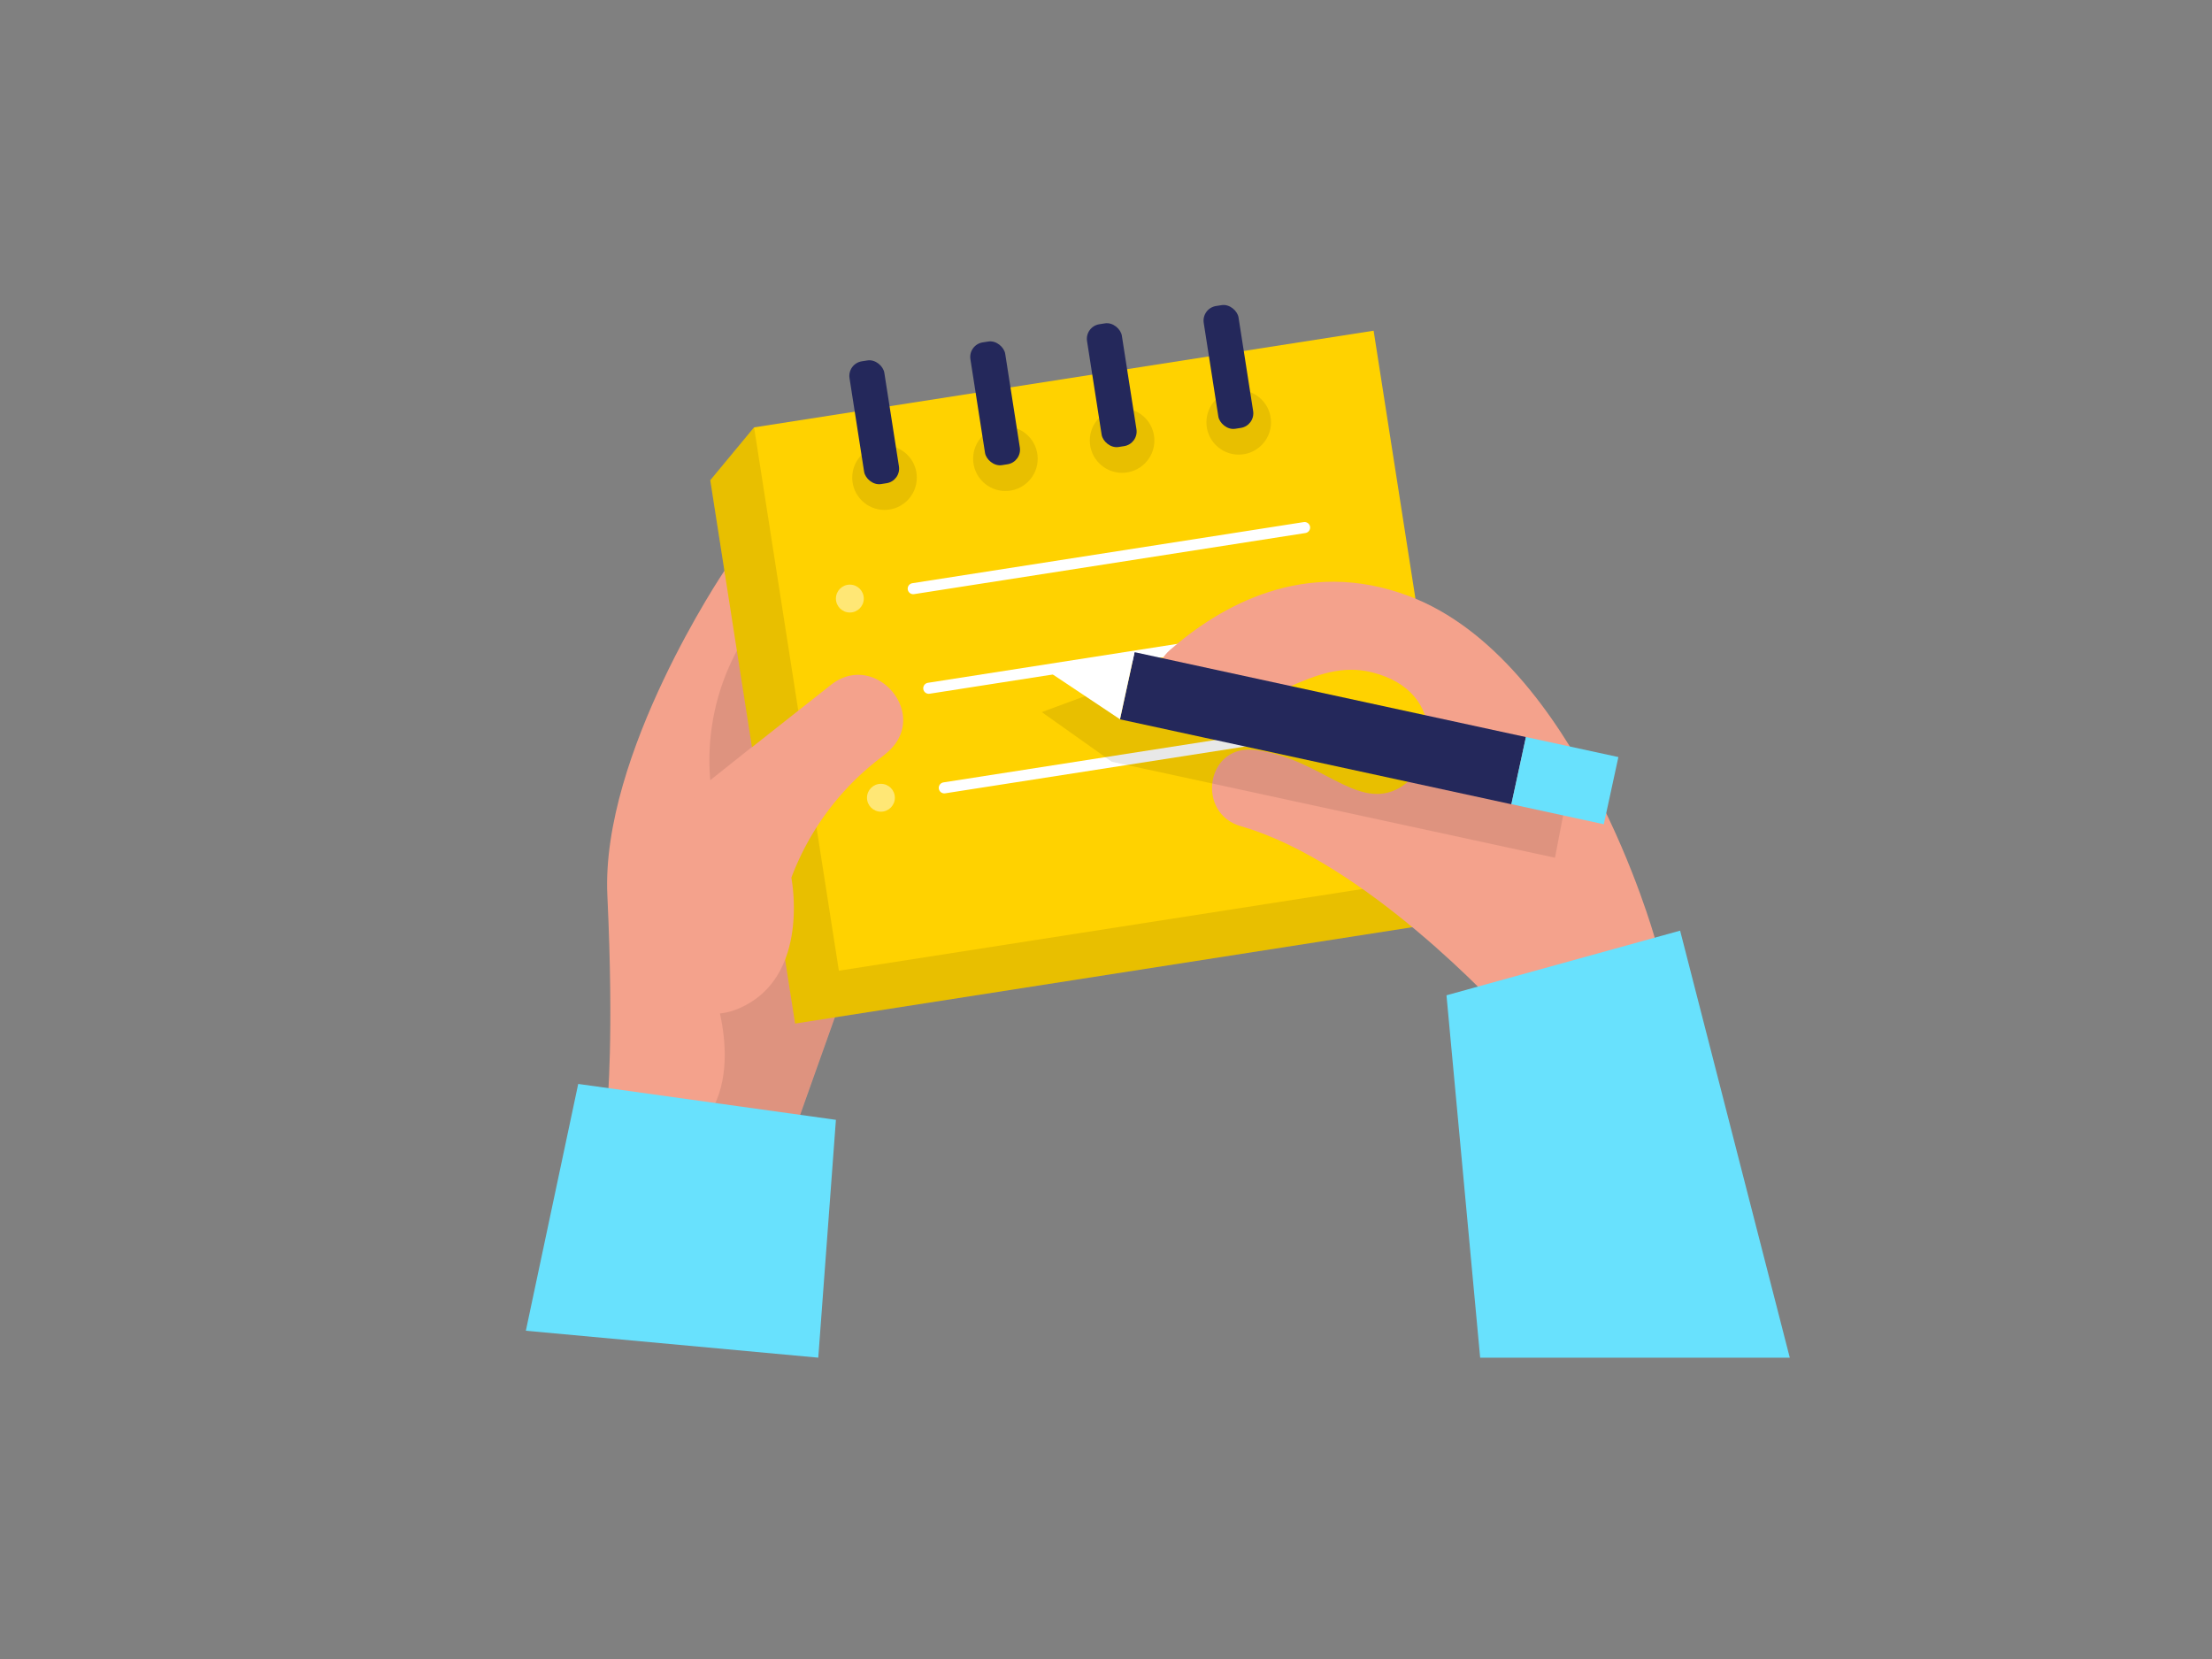 <svg id="Layer_1" data-name="Layer 1" xmlns="http://www.w3.org/2000/svg" viewBox="0 0 400 300"><rect x="0" y="0" width="400" height="300" fill="#808080" stroke="none"/><path d="M131,103.21s-22.38,33.16-21.17,58.72,0,37.73,0,37.73l34.54,2.84,6.84-19.21Z" fill="#f4a28c"/><path d="M126.47,172.48s8.82,17.27,2,28.71l15.88,1.31,6.84-19.21S145.13,163.14,126.47,172.48Z" opacity="0.09"/><polygon points="253.28 151.42 240.47 69.35 146.89 83.96 136.36 77.28 128.44 86.84 143.78 185.09 255.81 167.6 263.73 158.05 253.28 151.42" fill="#ffd200"/><polygon points="253.28 151.42 240.47 69.35 146.89 83.96 136.36 77.28 128.44 86.84 143.78 185.09 255.81 167.6 263.73 158.05 253.28 151.42" opacity="0.09"/><rect x="143.35" y="67.94" width="113.39" height="99.44" transform="translate(-15.75 32.26) rotate(-8.87)" fill="#ffd200"/><circle cx="159.95" cy="86.37" r="5.84" opacity="0.09"/><rect x="154.9" y="65.12" width="6.37" height="22.47" rx="2.67" transform="translate(-9.88 25.29) rotate(-8.87)" fill="#24285b"/><circle cx="181.81" cy="82.95" r="5.84" opacity="0.09"/><rect x="176.77" y="61.7" width="6.37" height="22.47" rx="2.67" transform="translate(-9.1 28.62) rotate(-8.87)" fill="#24285b"/><circle cx="202.91" cy="79.66" r="5.84" opacity="0.09"/><rect x="197.86" y="58.41" width="6.37" height="22.47" rx="2.67" transform="translate(-8.34 31.84) rotate(-8.87)" fill="#24285b"/><circle cx="224" cy="76.37" r="5.84" opacity="0.09"/><rect x="218.96" y="55.12" width="6.37" height="22.47" rx="2.67" transform="translate(-7.58 35.05) rotate(-8.87)" fill="#24285b"/><circle cx="153.68" cy="108.24" r="2.52" fill="#fff" opacity="0.46"/><circle cx="156.49" cy="126.25" r="2.52" fill="#fff" opacity="0.46"/><circle cx="159.3" cy="144.26" r="2.52" fill="#fff" opacity="0.46"/><line x1="165.14" y1="106.45" x2="235.91" y2="95.4" fill="none" stroke="#fff" stroke-linecap="round" stroke-linejoin="bevel" stroke-width="2"/><line x1="167.95" y1="124.46" x2="238.73" y2="113.41" fill="none" stroke="#fff" stroke-linecap="round" stroke-linejoin="bevel" stroke-width="2"/><line x1="170.76" y1="142.47" x2="241.54" y2="131.43" fill="none" stroke="#fff" stroke-linecap="round" stroke-linejoin="bevel" stroke-width="2"/><path d="M128.44,141.08l21.83-17.24c7.92-6.25,17.88,5.16,10.42,12-.42.38-.88.77-1.39,1.15a48.86,48.86,0,0,0-16.2,21.73s3.65,18.26-9.74,23.74S102.83,166.69,128.44,141.08Z" fill="#f4a28c"/><polygon points="104.56 196.01 151.16 202.5 147.97 245.51 95.09 240.64 104.56 196.01" fill="#68e1fd"/><path d="M216,129.35c-6.25.22-9.16-7.66-4.46-11.79,9-7.88,24.37-16.91,43.25-9.77,30.43,11.49,44.43,61.77,44.43,61.77l-27.73,13.21S247,155.88,224.37,149.4c-8-2.31-6.32-14.37,2-13.83l.92.09c11.26,1.52,17.77,10.52,25.08,7.17s9.74-17.74-4.26-21.25C237.28,118.86,229.25,128.9,216,129.35Z" fill="#f4a28c"/><polygon points="200.05 124.46 188.39 128.77 201.05 137.75 281.19 155.11 284.29 139 248.04 127.22 200.05 124.46" opacity="0.09"/><rect x="203.03" y="125.46" width="72.42" height="12.43" transform="translate(33.35 -47.72) rotate(12.24)" fill="#24285b"/><polygon points="205.17 117.92 188.39 120.64 202.53 130.07 205.17 117.92" fill="#fff"/><rect x="274.43" y="134.94" width="17.11" height="12.43" transform="translate(36.35 -56.78) rotate(12.24)" fill="#68e1fd"/><polygon points="261.57 179.98 303.82 168.29 323.65 245.51 267.66 245.51 261.57 179.98" fill="#68e1fd"/><path d="M133.26,117.66a41.91,41.91,0,0,0-4.82,23.42l7.54-6Z" opacity="0.09"/></svg>
